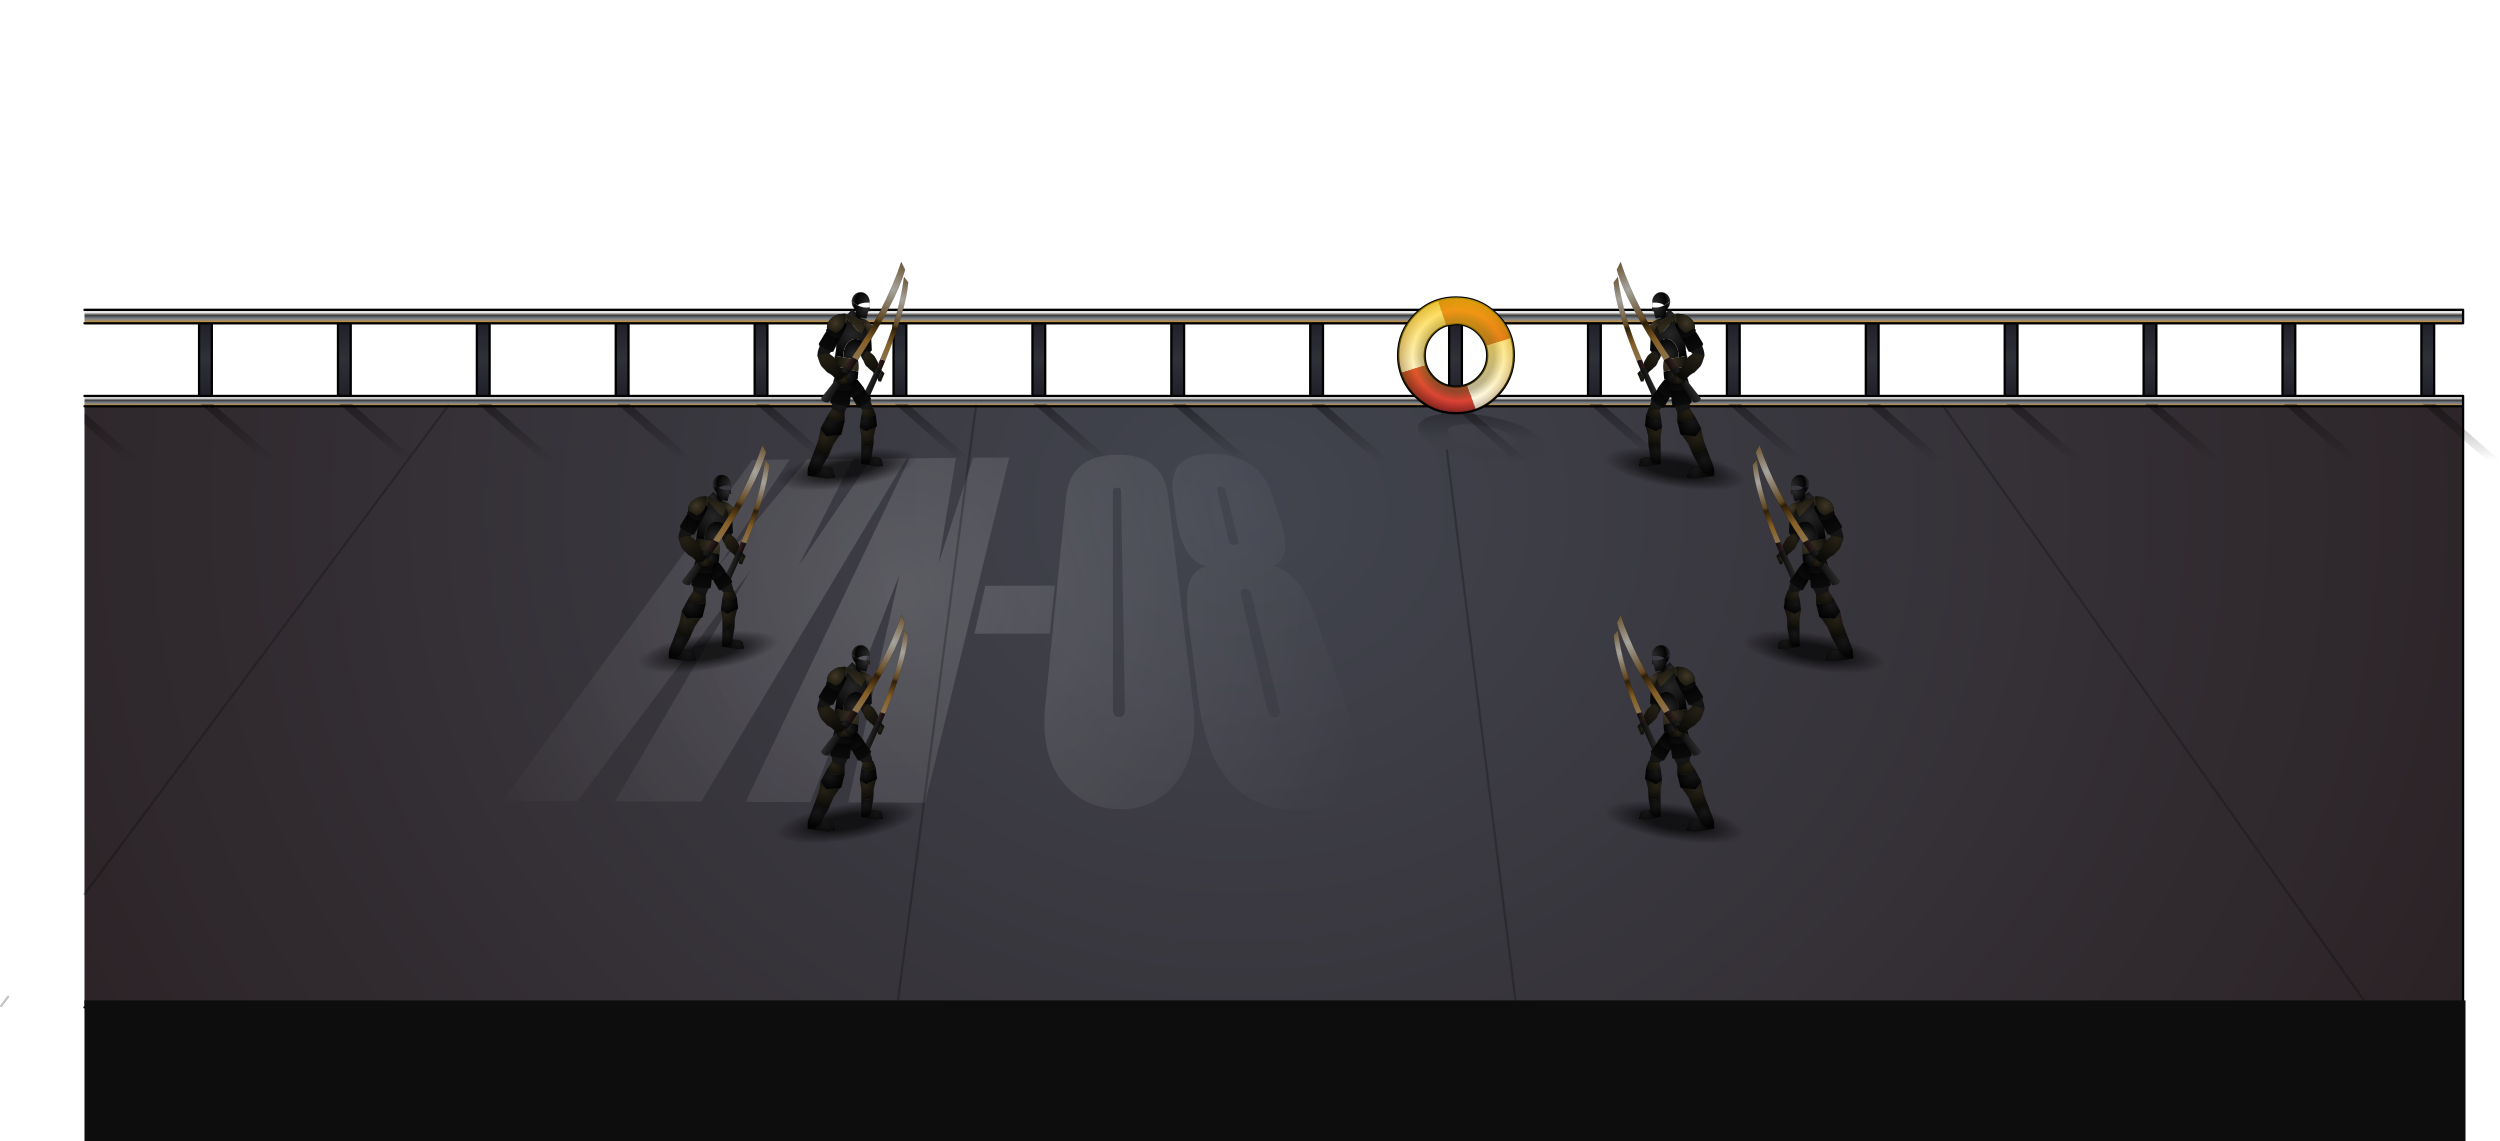 <?xml version="1.0" encoding="UTF-8" standalone="no"?>
<svg xmlns:ffdec="https://www.free-decompiler.com/flash" xmlns:xlink="http://www.w3.org/1999/xlink" ffdec:objectType="frame" height="985.9px" width="2159.9px" xmlns="http://www.w3.org/2000/svg">
  <g transform="matrix(2.0, 0.0, 0.0, 2.0, 1090.6, 485.9)">
    <use ffdec:characterId="3422" height="364.95" transform="matrix(1.0, 0.0, 0.0, 1.0, -545.3, -114.95)" width="1079.95" xlink:href="#sprite0"/>
    <use ffdec:characterId="2676" height="214.05" id="player5" transform="matrix(1.0, 0.0, 0.0, 1.0, -229.1, -226.25)" width="170.55" xlink:href="#sprite1"/>
    <use ffdec:characterId="2676" height="214.05" id="player6" transform="matrix(-1.0, 0.0, 0.0, 1.0, 227.9, -226.25)" width="170.55" xlink:href="#sprite1"/>
    <use ffdec:characterId="2676" height="214.05" id="player1" transform="matrix(1.0, 0.0, 0.0, 1.0, -289.1, -147.35)" width="170.55" xlink:href="#sprite1"/>
    <use ffdec:characterId="2676" height="214.05" id="player2" transform="matrix(-1.0, 0.0, 0.0, 1.0, 287.9, -147.35)" width="170.55" xlink:href="#sprite1"/>
    <use ffdec:characterId="2676" height="214.05" id="player3" transform="matrix(1.0, 0.0, 0.0, 1.0, -229.1, -73.75)" width="170.55" xlink:href="#sprite1"/>
    <use ffdec:characterId="2676" height="214.05" id="player4" transform="matrix(-1.0, 0.0, 0.0, 1.0, 227.9, -73.75)" width="170.55" xlink:href="#sprite1"/>
  </g>
  <defs>
    <g id="sprite0" transform="matrix(1.0, 0.0, 0.0, 1.0, 528.5, 118.9)">
      <use ffdec:characterId="3421" height="364.95" transform="matrix(1.0, 0.0, 0.0, 1.0, -528.5, -118.9)" width="1079.95" xlink:href="#shape0"/>
    </g>
    <g id="shape0" transform="matrix(1.0, 0.0, 0.0, 1.0, 528.5, 118.9)">
      <path d="M103.0 -109.95 L103.0 -73.4 97.5 -73.4 97.5 -109.95 103.0 -109.95" fill="url(#gradient0)" fill-rule="evenodd" stroke="none"/>
      <path d="M43.0 -109.95 L43.0 -73.4 37.5 -73.4 37.5 -109.95 43.0 -109.95" fill="url(#gradient1)" fill-rule="evenodd" stroke="none"/>
      <path d="M157.5 -109.95 L163.0 -109.95 163.0 -73.4 157.5 -73.4 157.5 -109.95" fill="url(#gradient2)" fill-rule="evenodd" stroke="none"/>
      <path d="M283.0 -109.95 L283.0 -73.4 277.5 -73.4 277.5 -109.95 283.0 -109.95" fill="url(#gradient3)" fill-rule="evenodd" stroke="none"/>
      <path d="M223.0 -109.95 L223.0 -73.4 217.5 -73.4 217.5 -109.95 223.0 -109.95" fill="url(#gradient4)" fill-rule="evenodd" stroke="none"/>
      <path d="M463.0 -109.95 L463.0 -73.4 457.5 -73.4 457.5 -109.95 463.0 -109.95" fill="url(#gradient5)" fill-rule="evenodd" stroke="none"/>
      <path d="M343.0 -109.95 L343.0 -73.4 337.5 -73.4 337.5 -109.95 343.0 -109.95" fill="url(#gradient6)" fill-rule="evenodd" stroke="none"/>
      <path d="M403.0 -109.95 L403.0 -73.4 397.5 -73.4 397.5 -109.95 403.0 -109.95" fill="url(#gradient7)" fill-rule="evenodd" stroke="none"/>
      <path d="M523.0 -109.95 L523.0 -73.4 517.5 -73.4 517.5 -109.95 523.0 -109.95" fill="url(#gradient8)" fill-rule="evenodd" stroke="none"/>
      <path d="M-377.0 -109.95 L-377.0 -73.4 -382.5 -73.4 -382.5 -109.95 -377.0 -109.95" fill="url(#gradient9)" fill-rule="evenodd" stroke="none"/>
      <path d="M-437.0 -109.95 L-437.0 -73.4 -442.5 -73.4 -442.5 -109.95 -437.0 -109.95" fill="url(#gradient10)" fill-rule="evenodd" stroke="none"/>
      <path d="M-197.0 -109.95 L-197.0 -73.4 -202.5 -73.4 -202.5 -109.95 -197.0 -109.95" fill="url(#gradient11)" fill-rule="evenodd" stroke="none"/>
      <path d="M-317.0 -109.95 L-317.0 -73.4 -322.5 -73.4 -322.5 -109.95 -317.0 -109.95" fill="url(#gradient12)" fill-rule="evenodd" stroke="none"/>
      <path d="M-257.0 -109.95 L-257.0 -73.4 -262.5 -73.4 -262.5 -109.95 -257.0 -109.95" fill="url(#gradient13)" fill-rule="evenodd" stroke="none"/>
      <path d="M-17.0 -109.95 L-17.0 -73.4 -22.5 -73.4 -22.5 -109.95 -17.0 -109.95" fill="url(#gradient14)" fill-rule="evenodd" stroke="none"/>
      <path d="M-137.0 -109.95 L-137.0 -73.4 -142.5 -73.4 -142.5 -109.95 -137.0 -109.95" fill="url(#gradient15)" fill-rule="evenodd" stroke="none"/>
      <path d="M-82.5 -109.95 L-77.0 -109.95 -77.0 -73.4 -82.5 -73.4 -82.5 -109.95" fill="url(#gradient16)" fill-rule="evenodd" stroke="none"/>
      <path d="M103.0 -109.95 L103.0 -73.4 97.5 -73.4 97.5 -109.95 103.0 -109.95 M43.0 -109.95 L43.0 -73.4 37.5 -73.4 37.5 -109.95 43.0 -109.95 M157.5 -109.95 L163.0 -109.95 163.0 -73.4 157.5 -73.4 157.5 -109.95 M283.0 -109.95 L283.0 -73.4 277.5 -73.4 277.5 -109.95 283.0 -109.95 M223.0 -109.95 L223.0 -73.4 217.5 -73.4 217.5 -109.95 223.0 -109.95 M463.0 -109.95 L463.0 -73.4 457.5 -73.4 457.5 -109.95 463.0 -109.95 M343.0 -109.95 L343.0 -73.4 337.5 -73.4 337.5 -109.95 343.0 -109.95 M403.0 -109.95 L403.0 -73.4 397.5 -73.4 397.5 -109.95 403.0 -109.95 M523.0 -109.95 L523.0 -73.4 517.5 -73.4 517.5 -109.95 523.0 -109.95 M-377.0 -109.95 L-377.0 -73.4 -382.5 -73.4 -382.5 -109.95 -377.0 -109.95 M-437.0 -109.95 L-437.0 -73.4 -442.5 -73.4 -442.5 -109.95 -437.0 -109.95 M-197.0 -109.95 L-197.0 -73.4 -202.5 -73.4 -202.5 -109.95 -197.0 -109.95 M-317.0 -109.95 L-317.0 -73.4 -322.5 -73.4 -322.5 -109.95 -317.0 -109.95 M-257.0 -109.95 L-257.0 -73.4 -262.5 -73.4 -262.5 -109.95 -257.0 -109.95 M-17.0 -109.95 L-17.0 -73.4 -22.5 -73.4 -22.5 -109.95 -17.0 -109.95 M-137.0 -109.95 L-137.0 -73.4 -142.5 -73.4 -142.5 -109.95 -137.0 -109.95 M-82.5 -109.95 L-77.0 -109.95 -77.0 -73.4 -82.5 -73.4 -82.5 -109.95 Z" fill="none" stroke="#000000" stroke-linecap="round" stroke-linejoin="round" stroke-width="1.0"/>
      <path d="M535.5 -71.4 L535.5 188.25 -492.0 188.25 -492.0 -71.4 535.5 -71.4" fill="url(#gradient17)" fill-rule="evenodd" stroke="none"/>
      <path d="M-492.0 -113.05 L535.5 -113.05 535.5 -107.25 -492.0 -107.25 -492.0 -113.05" fill="url(#gradient18)" fill-rule="evenodd" stroke="none"/>
      <path d="M-492.0 -75.85 L535.5 -75.85 535.5 -71.65 535.5 -71.4 -492.0 -71.4 -492.0 -75.85" fill="url(#gradient19)" fill-rule="evenodd" stroke="none"/>
      <path d="M-492.0 -113.05 L535.5 -113.05 535.5 -107.25 -492.0 -107.25 M-492.0 -75.85 L535.5 -75.85 535.5 -71.65 M535.5 -71.4 L535.5 188.25 -492.0 188.25 M535.5 -71.4 L-492.0 -71.4" fill="none" stroke="#000000" stroke-linecap="round" stroke-linejoin="round" stroke-width="1.0"/>
      <path d="M6.35 -13.35 L0.95 -35.2 Q0.55 -36.65 -1.2 -36.6 -3.1 -36.65 -2.7 -35.2 L2.25 -13.3 Q2.65 -11.5 4.75 -11.5 6.75 -11.5 6.35 -13.35 M20.55 -34.4 L24.1 -23.95 Q30.55 -5.2 21.05 -2.35 32.9 -0.1 39.7 19.4 L52.15 55.5 Q59.45 76.6 56.5 88.2 52.6 103.05 31.75 102.95 -4.7 102.8 -10.75 55.5 L-15.35 19.6 Q-17.9 0.1 -7.2 -2.2 -17.95 -4.95 -20.45 -23.65 L-21.8 -34.1 Q-22.3 -37.75 -21.7 -40.5 -19.85 -50.8 -4.65 -50.85 3.05 -50.95 10.05 -47.3 17.35 -43.45 20.55 -34.4 M7.55 9.95 L18.95 59.6 Q19.65 62.9 22.45 62.95 25.1 62.9 24.3 59.6 L12.05 9.85 Q11.45 7.6 9.35 7.6 7.05 7.6 7.55 9.95 M-187.35 -48.4 L-218.05 -2.45 -179.7 -48.45 -159.95 -48.65 -183.5 -2.55 -152.0 -48.75 -136.85 -48.9 -225.55 99.35 -262.85 99.3 -204.2 -0.6 -279.2 99.25 -311.35 99.0 -203.5 -48.25 -187.35 -48.4 M-92.55 -49.25 L-128.85 99.85 -162.1 99.7 -140.0 1.55 -178.45 99.6 -206.4 99.5 -135.65 -48.9 -115.55 -49.1 -123.05 -3.65 -108.15 -49.2 -92.55 -49.25 M-47.75 -34.8 L-47.75 59.6 Q-47.75 62.8 -45.0 62.85 -42.5 62.85 -42.55 59.6 L-44.25 -34.8 Q-44.3 -36.25 -45.95 -36.25 -47.8 -36.25 -47.75 -34.8 M-23.85 -32.45 L-13.15 57.15 Q-10.75 77.4 -19.4 89.75 -28.6 102.7 -44.6 102.65 -60.9 102.55 -70.3 89.8 -79.05 77.85 -76.95 57.45 L-68.0 -31.95 Q-66.2 -50.3 -45.95 -50.45 -26.1 -50.7 -23.85 -32.45 M-74.95 26.8 L-107.55 26.85 -102.85 6.15 -72.85 6.1 -74.95 26.8" fill="url(#gradient20)" fill-rule="evenodd" stroke="none"/>
      <path d="M126.1 -56.45 L124.9 -58.1 Q122.45 -60.4 116.75 -62.05 L110.65 -63.3 105.45 -63.65 Q99.9 -63.7 97.65 -62.05 96.3 -61.05 96.7 -59.75 96.95 -59.0 97.9 -58.1 100.35 -55.85 106.05 -54.2 L112.9 -52.8 117.3 -52.55 Q122.9 -52.55 125.1 -54.2 126.5 -55.2 126.1 -56.45 M126.0 -63.9 Q132.95 -61.35 136.4 -58.1 138.15 -56.5 138.65 -55.05 139.4 -52.7 136.9 -50.85 132.75 -47.85 122.4 -47.8 L113.9 -48.35 Q107.7 -49.05 101.5 -50.85 98.8 -51.6 96.5 -52.45 89.8 -54.95 86.4 -58.1 84.65 -59.75 84.2 -61.2 83.75 -62.65 84.55 -63.9 85.0 -64.7 86.0 -65.4 88.8 -67.45 94.55 -68.1 L100.45 -68.4 109.65 -67.8 Q115.45 -67.1 121.35 -65.4 L126.0 -63.9" fill="url(#gradient21)" fill-rule="evenodd" stroke="none"/>
      <path d="M94.55 -68.1 L94.1 -71.7 M310.75 -71.7 L494.35 187.65 M96.5 -52.45 L126.45 187.65 M-525.0 183.65 L-528.0 187.65 M-334.85 -71.7 L-492.0 139.35 M-140.9 187.65 L-106.9 -71.7" fill="none" stroke="#000000" stroke-linecap="round" stroke-linejoin="round" stroke-opacity="0.231" stroke-width="1.0"/>
      <path d="M11.45 -47.85 L5.95 -47.85 -21.95 -72.4 -16.45 -72.4 11.45 -47.85" fill="url(#gradient22)" fill-rule="evenodd" stroke="none"/>
      <path d="M71.45 -47.85 L65.95 -47.85 38.05 -72.4 43.55 -72.4 71.45 -47.85" fill="url(#gradient23)" fill-rule="evenodd" stroke="none"/>
      <path d="M98.05 -72.4 L103.55 -72.4 131.45 -47.85 125.95 -47.85 98.05 -72.4" fill="url(#gradient24)" fill-rule="evenodd" stroke="none"/>
      <path d="M218.05 -72.4 L223.55 -72.4 251.45 -47.85 245.95 -47.85 218.05 -72.4" fill="url(#gradient25)" fill-rule="evenodd" stroke="none"/>
      <path d="M191.45 -47.85 L185.95 -47.85 158.05 -72.4 163.55 -72.4 191.45 -47.85" fill="url(#gradient26)" fill-rule="evenodd" stroke="none"/>
      <path d="M311.45 -47.85 L305.95 -47.85 278.05 -72.4 283.55 -72.4 311.45 -47.85" fill="url(#gradient27)" fill-rule="evenodd" stroke="none"/>
      <path d="M398.05 -72.4 L403.55 -72.4 431.45 -47.85 425.95 -47.85 398.05 -72.4" fill="url(#gradient28)" fill-rule="evenodd" stroke="none"/>
      <path d="M338.05 -72.4 L343.55 -72.4 371.45 -47.85 365.95 -47.85 338.05 -72.4" fill="url(#gradient29)" fill-rule="evenodd" stroke="none"/>
      <path d="M458.05 -72.4 L463.55 -72.4 491.45 -47.85 485.95 -47.85 458.05 -72.4" fill="url(#gradient30)" fill-rule="evenodd" stroke="none"/>
      <path d="M518.05 -72.4 L523.55 -72.4 551.45 -47.85 545.95 -47.85 518.05 -72.4" fill="url(#gradient31)" fill-rule="evenodd" stroke="none"/>
      <path d="M-492.0 -63.6 L-492.0 -68.45 -468.55 -47.85 -474.05 -47.85 -492.0 -63.6" fill="url(#gradient32)" fill-rule="evenodd" stroke="none"/>
      <path d="M-441.95 -72.4 L-436.45 -72.4 -408.55 -47.85 -414.05 -47.85 -441.95 -72.4" fill="url(#gradient33)" fill-rule="evenodd" stroke="none"/>
      <path d="M-381.95 -72.4 L-376.45 -72.4 -348.55 -47.85 -354.05 -47.85 -381.95 -72.4" fill="url(#gradient34)" fill-rule="evenodd" stroke="none"/>
      <path d="M-261.95 -72.4 L-256.45 -72.4 -228.55 -47.85 -234.05 -47.85 -261.95 -72.4" fill="url(#gradient35)" fill-rule="evenodd" stroke="none"/>
      <path d="M-321.95 -72.4 L-316.45 -72.4 -288.55 -47.85 -294.05 -47.85 -321.95 -72.4" fill="url(#gradient36)" fill-rule="evenodd" stroke="none"/>
      <path d="M-201.95 -72.4 L-196.45 -72.4 -168.55 -47.85 -174.05 -47.85 -201.95 -72.4" fill="url(#gradient37)" fill-rule="evenodd" stroke="none"/>
      <path d="M-141.95 -72.4 L-136.45 -72.4 -108.55 -47.85 -114.05 -47.85 -141.95 -72.4" fill="url(#gradient38)" fill-rule="evenodd" stroke="none"/>
      <path d="M-48.55 -47.85 L-54.05 -47.85 -81.95 -72.4 -76.45 -72.4 -48.55 -47.85" fill="url(#gradient39)" fill-rule="evenodd" stroke="none"/>
      <path d="M92.5 -117.2 Q96.2 -118.4 100.45 -118.4 110.8 -118.45 118.15 -111.1 122.7 -106.55 124.4 -100.85 L113.35 -97.4 Q112.4 -100.5 109.95 -102.95 106.0 -106.9 100.45 -106.9 L96.3 -106.3 92.5 -117.2 M109.05 -69.85 Q105.05 -68.4 100.45 -68.4 90.1 -68.4 82.8 -75.75 78.25 -80.3 76.55 -85.95 L87.5 -89.35 Q88.45 -86.3 90.9 -83.85 94.85 -79.9 100.45 -79.9 103.0 -79.9 105.25 -80.75 L109.05 -69.85" fill="url(#gradient40)" fill-rule="evenodd" stroke="none"/>
      <path d="M92.5 -117.2 L96.3 -106.3 Q93.3 -105.35 90.9 -102.95 86.95 -99.0 86.95 -93.4 86.95 -91.3 87.5 -89.35 L76.55 -85.95 Q75.45 -89.45 75.45 -93.4 75.45 -103.75 82.8 -111.1 87.1 -115.45 92.5 -117.2 M113.35 -97.4 L124.4 -100.85 Q125.45 -97.35 125.45 -93.4 125.45 -83.1 118.15 -75.75 114.05 -71.65 109.05 -69.85 L105.25 -80.75 Q107.85 -81.75 109.95 -83.85 113.95 -87.85 113.95 -93.4 113.95 -95.55 113.35 -97.4" fill="url(#gradient41)" fill-rule="evenodd" stroke="none"/>
      <path d="M124.4 -100.85 Q122.7 -106.55 118.15 -111.1 110.8 -118.45 100.45 -118.4 96.2 -118.4 92.5 -117.2 87.1 -115.45 82.8 -111.1 75.45 -103.75 75.45 -93.4 75.45 -89.45 76.55 -85.95 78.25 -80.3 82.8 -75.75 90.1 -68.4 100.45 -68.4 105.05 -68.4 109.05 -69.85 114.05 -71.65 118.15 -75.75 125.45 -83.1 125.45 -93.4 125.45 -97.35 124.4 -100.85 M96.3 -106.3 L100.45 -106.9 Q106.0 -106.9 109.95 -102.95 112.4 -100.5 113.35 -97.4 113.95 -95.55 113.95 -93.4 113.95 -87.85 109.95 -83.85 107.85 -81.75 105.25 -80.75 103.0 -79.9 100.45 -79.9 94.85 -79.9 90.9 -83.85 88.45 -86.3 87.5 -89.35 86.95 -91.3 86.95 -93.4 86.95 -99.0 90.9 -102.95 93.3 -105.35 96.3 -106.3 Z" fill="none" stroke="#000000" stroke-linecap="round" stroke-linejoin="round" stroke-width="1.0"/>
      <path d="M536.55 246.05 L-492.0 246.05 -492.0 185.25 536.55 185.25 536.55 246.05" fill="#0d0d0d" fill-rule="evenodd" stroke="none"/>
      <path d="M109.95 -102.95 Q106.0 -106.9 100.45 -106.9 L96.3 -106.3 Q93.3 -105.35 90.9 -102.95 86.95 -99.0 86.95 -93.4 86.95 -91.3 87.5 -89.35 88.45 -86.3 90.9 -83.85 94.85 -79.9 100.45 -79.9 103.0 -79.9 105.25 -80.75 107.85 -81.75 109.95 -83.85 113.95 -87.85 113.95 -93.4 113.95 -95.55 113.35 -97.4 112.4 -100.5 109.95 -102.95 M82.8 -111.1 Q87.1 -115.45 92.5 -117.2 96.2 -118.4 100.45 -118.4 110.8 -118.45 118.15 -111.1 122.7 -106.55 124.4 -100.85 125.45 -97.35 125.45 -93.4 125.45 -83.1 118.15 -75.75 114.05 -71.65 109.05 -69.85 105.05 -68.4 100.45 -68.4 90.1 -68.4 82.8 -75.75 78.25 -80.3 76.55 -85.95 75.45 -89.45 75.45 -93.4 75.45 -103.75 82.8 -111.1" fill="url(#gradient42)" fill-rule="evenodd" stroke="none"/>
    </g>
    <linearGradient gradientTransform="matrix(0.0, -0.022, 0.003, 0.0, 100.25, -91.65)" gradientUnits="userSpaceOnUse" id="gradient0" spreadMethod="pad" x1="-819.2" x2="819.2">
      <stop offset="0.0" stop-color="#1e1d27"/>
      <stop offset="0.51" stop-color="#2f3137"/>
      <stop offset="1.0" stop-color="#1e1d27"/>
    </linearGradient>
    <linearGradient gradientTransform="matrix(0.0, -0.022, 0.003, 0.0, 40.25, -91.65)" gradientUnits="userSpaceOnUse" id="gradient1" spreadMethod="pad" x1="-819.2" x2="819.2">
      <stop offset="0.0" stop-color="#1e1d27"/>
      <stop offset="0.51" stop-color="#2f3137"/>
      <stop offset="1.0" stop-color="#1e1d27"/>
    </linearGradient>
    <linearGradient gradientTransform="matrix(0.0, -0.022, 0.003, 0.0, 160.25, -91.65)" gradientUnits="userSpaceOnUse" id="gradient2" spreadMethod="pad" x1="-819.2" x2="819.2">
      <stop offset="0.0" stop-color="#1e1d27"/>
      <stop offset="0.51" stop-color="#2f3137"/>
      <stop offset="1.0" stop-color="#1e1d27"/>
    </linearGradient>
    <linearGradient gradientTransform="matrix(0.0, -0.022, 0.003, 0.0, 280.25, -91.65)" gradientUnits="userSpaceOnUse" id="gradient3" spreadMethod="pad" x1="-819.2" x2="819.2">
      <stop offset="0.0" stop-color="#1e1d27"/>
      <stop offset="0.51" stop-color="#2f3137"/>
      <stop offset="1.0" stop-color="#1e1d27"/>
    </linearGradient>
    <linearGradient gradientTransform="matrix(0.0, -0.022, 0.003, 0.0, 220.25, -91.65)" gradientUnits="userSpaceOnUse" id="gradient4" spreadMethod="pad" x1="-819.2" x2="819.2">
      <stop offset="0.0" stop-color="#1e1d27"/>
      <stop offset="0.51" stop-color="#2f3137"/>
      <stop offset="1.0" stop-color="#1e1d27"/>
    </linearGradient>
    <linearGradient gradientTransform="matrix(0.0, -0.022, 0.003, 0.0, 460.25, -91.65)" gradientUnits="userSpaceOnUse" id="gradient5" spreadMethod="pad" x1="-819.2" x2="819.2">
      <stop offset="0.0" stop-color="#1e1d27"/>
      <stop offset="0.51" stop-color="#2f3137"/>
      <stop offset="1.0" stop-color="#1e1d27"/>
    </linearGradient>
    <linearGradient gradientTransform="matrix(0.0, -0.022, 0.003, 0.0, 340.25, -91.65)" gradientUnits="userSpaceOnUse" id="gradient6" spreadMethod="pad" x1="-819.2" x2="819.2">
      <stop offset="0.0" stop-color="#1e1d27"/>
      <stop offset="0.51" stop-color="#2f3137"/>
      <stop offset="1.0" stop-color="#1e1d27"/>
    </linearGradient>
    <linearGradient gradientTransform="matrix(0.0, -0.022, 0.003, 0.0, 400.25, -91.65)" gradientUnits="userSpaceOnUse" id="gradient7" spreadMethod="pad" x1="-819.2" x2="819.2">
      <stop offset="0.0" stop-color="#1e1d27"/>
      <stop offset="0.51" stop-color="#2f3137"/>
      <stop offset="1.0" stop-color="#1e1d27"/>
    </linearGradient>
    <linearGradient gradientTransform="matrix(0.0, -0.022, 0.003, 0.0, 520.25, -91.65)" gradientUnits="userSpaceOnUse" id="gradient8" spreadMethod="pad" x1="-819.2" x2="819.2">
      <stop offset="0.0" stop-color="#1e1d27"/>
      <stop offset="0.51" stop-color="#2f3137"/>
      <stop offset="1.0" stop-color="#1e1d27"/>
    </linearGradient>
    <linearGradient gradientTransform="matrix(0.0, -0.022, 0.003, 0.0, -379.75, -91.65)" gradientUnits="userSpaceOnUse" id="gradient9" spreadMethod="pad" x1="-819.2" x2="819.2">
      <stop offset="0.0" stop-color="#1e1d27"/>
      <stop offset="0.51" stop-color="#2f3137"/>
      <stop offset="1.0" stop-color="#1e1d27"/>
    </linearGradient>
    <linearGradient gradientTransform="matrix(0.0, -0.022, 0.003, 0.0, -439.75, -91.65)" gradientUnits="userSpaceOnUse" id="gradient10" spreadMethod="pad" x1="-819.2" x2="819.2">
      <stop offset="0.0" stop-color="#1e1d27"/>
      <stop offset="0.51" stop-color="#2f3137"/>
      <stop offset="1.0" stop-color="#1e1d27"/>
    </linearGradient>
    <linearGradient gradientTransform="matrix(0.0, -0.022, 0.003, 0.0, -199.75, -91.65)" gradientUnits="userSpaceOnUse" id="gradient11" spreadMethod="pad" x1="-819.2" x2="819.2">
      <stop offset="0.0" stop-color="#1e1d27"/>
      <stop offset="0.51" stop-color="#2f3137"/>
      <stop offset="1.0" stop-color="#1e1d27"/>
    </linearGradient>
    <linearGradient gradientTransform="matrix(0.0, -0.022, 0.003, 0.0, -319.75, -91.65)" gradientUnits="userSpaceOnUse" id="gradient12" spreadMethod="pad" x1="-819.2" x2="819.2">
      <stop offset="0.0" stop-color="#1e1d27"/>
      <stop offset="0.51" stop-color="#2f3137"/>
      <stop offset="1.0" stop-color="#1e1d27"/>
    </linearGradient>
    <linearGradient gradientTransform="matrix(0.0, -0.022, 0.003, 0.0, -259.75, -91.65)" gradientUnits="userSpaceOnUse" id="gradient13" spreadMethod="pad" x1="-819.2" x2="819.2">
      <stop offset="0.0" stop-color="#1e1d27"/>
      <stop offset="0.51" stop-color="#2f3137"/>
      <stop offset="1.0" stop-color="#1e1d27"/>
    </linearGradient>
    <linearGradient gradientTransform="matrix(0.0, -0.022, 0.003, 0.0, -19.75, -91.65)" gradientUnits="userSpaceOnUse" id="gradient14" spreadMethod="pad" x1="-819.2" x2="819.2">
      <stop offset="0.0" stop-color="#1e1d27"/>
      <stop offset="0.51" stop-color="#2f3137"/>
      <stop offset="1.0" stop-color="#1e1d27"/>
    </linearGradient>
    <linearGradient gradientTransform="matrix(0.0, -0.022, 0.003, 0.0, -139.75, -91.65)" gradientUnits="userSpaceOnUse" id="gradient15" spreadMethod="pad" x1="-819.2" x2="819.2">
      <stop offset="0.0" stop-color="#1e1d27"/>
      <stop offset="0.51" stop-color="#2f3137"/>
      <stop offset="1.0" stop-color="#1e1d27"/>
    </linearGradient>
    <linearGradient gradientTransform="matrix(0.0, -0.022, 0.003, 0.0, -79.75, -91.65)" gradientUnits="userSpaceOnUse" id="gradient16" spreadMethod="pad" x1="-819.2" x2="819.2">
      <stop offset="0.0" stop-color="#1e1d27"/>
      <stop offset="0.51" stop-color="#2f3137"/>
      <stop offset="1.0" stop-color="#1e1d27"/>
    </linearGradient>
    <radialGradient cx="0" cy="0" gradientTransform="matrix(0.713, 0.0, 0.0, 0.62, 6.9, -27.65)" gradientUnits="userSpaceOnUse" id="gradient17" r="819.2" spreadMethod="pad">
      <stop offset="0.0" stop-color="#42454f"/>
      <stop offset="1.0" stop-color="#2b2225"/>
    </radialGradient>
    <linearGradient gradientTransform="matrix(0.0, -0.004, 0.628, 0.0, 21.05, -110.15)" gradientUnits="userSpaceOnUse" id="gradient18" spreadMethod="pad" x1="-819.2" x2="819.2">
      <stop offset="0.0" stop-color="#f29915"/>
      <stop offset="0.361" stop-color="#79828e"/>
      <stop offset="0.584" stop-color="#3c3c3c"/>
      <stop offset="0.792" stop-color="#ffffff"/>
      <stop offset="1.0" stop-color="#717983"/>
    </linearGradient>
    <linearGradient gradientTransform="matrix(0.0, -0.003, 0.628, 0.0, 21.05, -73.6)" gradientUnits="userSpaceOnUse" id="gradient19" spreadMethod="pad" x1="-819.2" x2="819.2">
      <stop offset="0.0" stop-color="#f29915"/>
      <stop offset="0.361" stop-color="#79828e"/>
      <stop offset="0.584" stop-color="#3c3c3c"/>
      <stop offset="0.792" stop-color="#ffffff"/>
      <stop offset="1.0" stop-color="#717983"/>
    </linearGradient>
    <radialGradient cx="0" cy="0" gradientTransform="matrix(0.256, 0.0, 0.0, 0.256, -138.4, 8.65)" gradientUnits="userSpaceOnUse" id="gradient20" r="819.2" spreadMethod="pad">
      <stop offset="0.0" stop-color="#ffffff" stop-opacity="0.161"/>
      <stop offset="1.0" stop-color="#ffffff" stop-opacity="0.0"/>
    </radialGradient>
    <linearGradient gradientTransform="matrix(-0.013, -0.013, -0.433, 0.0, 441.4, -58.1)" gradientUnits="userSpaceOnUse" id="gradient21" spreadMethod="pad" x1="-819.2" x2="819.2">
      <stop offset="0.471" stop-color="#000000" stop-opacity="0.024"/>
      <stop offset="1.0" stop-color="#000000" stop-opacity="0.251"/>
    </linearGradient>
    <linearGradient gradientTransform="matrix(0.017, 0.015, 0.003, 0.0, -5.3, -60.15)" gradientUnits="userSpaceOnUse" id="gradient22" spreadMethod="pad" x1="-819.2" x2="819.2">
      <stop offset="0.0" stop-color="#000000" stop-opacity="0.353"/>
      <stop offset="1.0" stop-color="#000000" stop-opacity="0.0"/>
    </linearGradient>
    <linearGradient gradientTransform="matrix(0.017, 0.015, 0.003, 0.0, 54.7, -60.15)" gradientUnits="userSpaceOnUse" id="gradient23" spreadMethod="pad" x1="-819.2" x2="819.2">
      <stop offset="0.0" stop-color="#000000" stop-opacity="0.353"/>
      <stop offset="1.0" stop-color="#000000" stop-opacity="0.0"/>
    </linearGradient>
    <linearGradient gradientTransform="matrix(0.017, 0.015, 0.003, 0.0, 114.7, -60.15)" gradientUnits="userSpaceOnUse" id="gradient24" spreadMethod="pad" x1="-819.2" x2="819.2">
      <stop offset="0.0" stop-color="#000000" stop-opacity="0.353"/>
      <stop offset="1.0" stop-color="#000000" stop-opacity="0.0"/>
    </linearGradient>
    <linearGradient gradientTransform="matrix(0.017, 0.015, 0.003, 0.0, 234.7, -60.15)" gradientUnits="userSpaceOnUse" id="gradient25" spreadMethod="pad" x1="-819.2" x2="819.2">
      <stop offset="0.0" stop-color="#000000" stop-opacity="0.353"/>
      <stop offset="1.0" stop-color="#000000" stop-opacity="0.0"/>
    </linearGradient>
    <linearGradient gradientTransform="matrix(0.017, 0.015, 0.003, 0.0, 174.7, -60.15)" gradientUnits="userSpaceOnUse" id="gradient26" spreadMethod="pad" x1="-819.2" x2="819.2">
      <stop offset="0.0" stop-color="#000000" stop-opacity="0.353"/>
      <stop offset="1.0" stop-color="#000000" stop-opacity="0.0"/>
    </linearGradient>
    <linearGradient gradientTransform="matrix(0.017, 0.015, 0.003, 0.0, 294.7, -60.15)" gradientUnits="userSpaceOnUse" id="gradient27" spreadMethod="pad" x1="-819.2" x2="819.2">
      <stop offset="0.0" stop-color="#000000" stop-opacity="0.353"/>
      <stop offset="1.0" stop-color="#000000" stop-opacity="0.0"/>
    </linearGradient>
    <linearGradient gradientTransform="matrix(0.017, 0.015, 0.003, 0.0, 414.7, -60.15)" gradientUnits="userSpaceOnUse" id="gradient28" spreadMethod="pad" x1="-819.2" x2="819.2">
      <stop offset="0.0" stop-color="#000000" stop-opacity="0.353"/>
      <stop offset="1.0" stop-color="#000000" stop-opacity="0.0"/>
    </linearGradient>
    <linearGradient gradientTransform="matrix(0.017, 0.015, 0.003, 0.0, 354.7, -60.15)" gradientUnits="userSpaceOnUse" id="gradient29" spreadMethod="pad" x1="-819.2" x2="819.2">
      <stop offset="0.0" stop-color="#000000" stop-opacity="0.353"/>
      <stop offset="1.0" stop-color="#000000" stop-opacity="0.0"/>
    </linearGradient>
    <linearGradient gradientTransform="matrix(0.017, 0.015, 0.003, 0.0, 474.7, -60.15)" gradientUnits="userSpaceOnUse" id="gradient30" spreadMethod="pad" x1="-819.2" x2="819.2">
      <stop offset="0.0" stop-color="#000000" stop-opacity="0.353"/>
      <stop offset="1.0" stop-color="#000000" stop-opacity="0.0"/>
    </linearGradient>
    <linearGradient gradientTransform="matrix(0.017, 0.015, 0.003, 0.0, 534.7, -60.15)" gradientUnits="userSpaceOnUse" id="gradient31" spreadMethod="pad" x1="-819.2" x2="819.2">
      <stop offset="0.0" stop-color="#000000" stop-opacity="0.353"/>
      <stop offset="1.0" stop-color="#000000" stop-opacity="0.0"/>
    </linearGradient>
    <linearGradient gradientTransform="matrix(0.017, 0.015, 0.003, 0.0, -485.3, -60.15)" gradientUnits="userSpaceOnUse" id="gradient32" spreadMethod="pad" x1="-819.2" x2="819.2">
      <stop offset="0.0" stop-color="#000000" stop-opacity="0.353"/>
      <stop offset="1.0" stop-color="#000000" stop-opacity="0.0"/>
    </linearGradient>
    <linearGradient gradientTransform="matrix(0.017, 0.015, 0.003, 0.0, -425.3, -60.15)" gradientUnits="userSpaceOnUse" id="gradient33" spreadMethod="pad" x1="-819.2" x2="819.2">
      <stop offset="0.0" stop-color="#000000" stop-opacity="0.353"/>
      <stop offset="1.0" stop-color="#000000" stop-opacity="0.0"/>
    </linearGradient>
    <linearGradient gradientTransform="matrix(0.017, 0.015, 0.003, 0.0, -365.3, -60.15)" gradientUnits="userSpaceOnUse" id="gradient34" spreadMethod="pad" x1="-819.2" x2="819.2">
      <stop offset="0.0" stop-color="#000000" stop-opacity="0.353"/>
      <stop offset="1.0" stop-color="#000000" stop-opacity="0.0"/>
    </linearGradient>
    <linearGradient gradientTransform="matrix(0.017, 0.015, 0.003, 0.0, -245.3, -60.15)" gradientUnits="userSpaceOnUse" id="gradient35" spreadMethod="pad" x1="-819.2" x2="819.2">
      <stop offset="0.0" stop-color="#000000" stop-opacity="0.353"/>
      <stop offset="1.0" stop-color="#000000" stop-opacity="0.0"/>
    </linearGradient>
    <linearGradient gradientTransform="matrix(0.017, 0.015, 0.003, 0.0, -305.3, -60.15)" gradientUnits="userSpaceOnUse" id="gradient36" spreadMethod="pad" x1="-819.2" x2="819.2">
      <stop offset="0.0" stop-color="#000000" stop-opacity="0.353"/>
      <stop offset="1.0" stop-color="#000000" stop-opacity="0.0"/>
    </linearGradient>
    <linearGradient gradientTransform="matrix(0.017, 0.015, 0.003, 0.0, -185.3, -60.15)" gradientUnits="userSpaceOnUse" id="gradient37" spreadMethod="pad" x1="-819.2" x2="819.2">
      <stop offset="0.0" stop-color="#000000" stop-opacity="0.353"/>
      <stop offset="1.0" stop-color="#000000" stop-opacity="0.0"/>
    </linearGradient>
    <linearGradient gradientTransform="matrix(0.017, 0.015, 0.003, 0.0, -125.3, -60.15)" gradientUnits="userSpaceOnUse" id="gradient38" spreadMethod="pad" x1="-819.2" x2="819.2">
      <stop offset="0.0" stop-color="#000000" stop-opacity="0.353"/>
      <stop offset="1.0" stop-color="#000000" stop-opacity="0.0"/>
    </linearGradient>
    <linearGradient gradientTransform="matrix(0.017, 0.015, 0.003, 0.0, -65.3, -60.15)" gradientUnits="userSpaceOnUse" id="gradient39" spreadMethod="pad" x1="-819.2" x2="819.2">
      <stop offset="0.0" stop-color="#000000" stop-opacity="0.353"/>
      <stop offset="1.0" stop-color="#000000" stop-opacity="0.0"/>
    </linearGradient>
    <radialGradient cx="0" cy="0" gradientTransform="matrix(0.031, 0.0, 0.0, 0.031, 101.45, -93.4)" gradientUnits="userSpaceOnUse" id="gradient40" r="819.2" spreadMethod="pad">
      <stop offset="0.612" stop-color="#833030"/>
      <stop offset="0.776" stop-color="#d83838"/>
      <stop offset="1.0" stop-color="#7a1f1f"/>
    </radialGradient>
    <radialGradient cx="0" cy="0" gradientTransform="matrix(0.031, 0.0, 0.0, 0.031, 101.45, -93.4)" gradientUnits="userSpaceOnUse" id="gradient41" r="819.2" spreadMethod="pad">
      <stop offset="0.612" stop-color="#aeaeae"/>
      <stop offset="0.776" stop-color="#ffffff"/>
      <stop offset="1.0" stop-color="#b8a79c"/>
    </radialGradient>
    <linearGradient gradientTransform="matrix(-0.004, 0.03, -0.03, -0.004, 100.45, -93.4)" gradientUnits="userSpaceOnUse" id="gradient42" spreadMethod="pad" x1="-819.2" x2="819.2">
      <stop offset="0.0" stop-color="#ffcc00" stop-opacity="0.714"/>
      <stop offset="1.0" stop-color="#ffcc00" stop-opacity="0.0"/>
    </linearGradient>
    <g id="sprite1" transform="matrix(1.0, 0.0, 0.0, 1.0, 50.0, 150.25)">
      <use ffdec:characterId="166" height="213.6" id="inner2" transform="matrix(1.0, 0.0, 0.0, 1.0, -46.65, -150.25)" width="146.55" xlink:href="#sprite2"/>
      <use ffdec:characterId="2675" height="130.05" id="shield" transform="matrix(1.0, 0.0, 0.0, 1.0, -50.0, -66.25)" width="170.55" xlink:href="#sprite20"/>
      <use ffdec:characterId="2674" height="68.8" id="speech" transform="matrix(-1.0, 0.0, 0.0, 1.0, 12.6, -101.25)" width="46.5" xlink:href="#sprite21"/>
    </g>
    <g id="sprite2" transform="matrix(1.0, 0.0, 0.0, 1.0, 46.2, 150.05)">
      <use ffdec:characterId="144" height="19.95" id="shadower" transform="matrix(1.0, 0.0, 0.0, 1.0, -32.5, 26.0)" width="65.05" xlink:href="#sprite3"/>
      <filter id="filter0"/>
      <use ffdec:characterId="130" filter="url(#filter0)" height="19.65" id="arm2" transform="matrix(0.796, -0.032, 0.032, 0.796, 4.761, -26.133)" width="7.1" xlink:href="#sprite4"/>
      <filter id="filter1"/>
      <use ffdec:characterId="121" filter="url(#filter1)" height="18.35" id="hand2" transform="matrix(-0.711, 0.364, 0.364, 0.711, 10.744, -16.298)" width="7.05" xlink:href="#sprite6"/>
      <filter id="filter2"/>
      <use ffdec:characterId="124" filter="url(#filter2)" height="68.95" id="weapon2" transform="matrix(0.757, 0.257, -0.257, 0.757, 24.36, -47.232)" width="6.0" xlink:href="#sprite8"/>
      <filter id="filter3"/>
      <use ffdec:characterId="142" filter="url(#filter3)" height="5.3" id="foot2" transform="matrix(0.8, 0.0, 0.0, 0.8, 6.27, 30.58)" width="11.75" xlink:href="#sprite10"/>
      <filter id="filter4"/>
      <use ffdec:characterId="130" filter="url(#filter4)" height="19.65" id="leg2" transform="matrix(0.789, -0.544, 0.453, 0.657, -1.293, 0.24)" width="7.1" xlink:href="#sprite4"/>
      <filter id="filter5"/>
      <use ffdec:characterId="139" filter="url(#filter5)" height="30.4" id="leg4" transform="matrix(0.799, 0.013, -0.013, 0.799, 5.823, 9.247)" width="9.25" xlink:href="#sprite12"/>
      <filter id="filter6"/>
      <use ffdec:characterId="142" filter="url(#filter6)" height="5.3" id="foot1" transform="matrix(0.998, -0.031, 0.031, 0.998, -16.971, 34.938)" width="11.75" xlink:href="#sprite10"/>
      <filter id="filter7"/>
      <use ffdec:characterId="130" filter="url(#filter7)" height="19.65" id="leg1" transform="matrix(1.184, 0.166, -0.138, 0.987, -5.248, -6.561)" width="7.1" xlink:href="#sprite4"/>
      <filter id="filter8"/>
      <use ffdec:characterId="139" filter="url(#filter8)" height="30.4" id="leg3" transform="matrix(0.929, 0.364, -0.364, 0.929, -7.342, 8.453)" width="9.25" xlink:href="#sprite12"/>
      <filter id="filter9"/>
      <use ffdec:characterId="136" filter="url(#filter9)" height="32.85" id="chest" transform="matrix(0.992, 0.122, -0.122, 0.992, -7.363, -34.332)" width="19.85" xlink:href="#sprite14"/>
      <filter id="filter10"/>
      <use ffdec:characterId="133" filter="url(#filter10)" height="11.35" id="head" transform="matrix(1.0, 0.0, 0.0, 1.0, 2.2, -40.5)" width="7.9" xlink:href="#sprite16"/>
      <filter id="filter11"/>
      <use ffdec:characterId="130" filter="url(#filter11)" height="19.65" id="arm1" transform="matrix(0.879, 0.469, -0.469, 0.879, -5.619, -30.278)" width="7.1" xlink:href="#sprite4"/>
      <filter id="filter12"/>
      <use ffdec:characterId="127" filter="url(#filter12)" height="8.45" id="shoulder" transform="matrix(1.0, 0.0, 0.0, 1.0, -8.55, -31.3)" width="8.0" xlink:href="#sprite18"/>
      <filter id="filter13"/>
      <use ffdec:characterId="124" filter="url(#filter13)" height="68.95" id="weapon1" transform="matrix(0.866, 0.5, -0.5, 0.866, 23.097, -53.806)" width="6.0" xlink:href="#sprite8"/>
      <filter id="filter14"/>
      <use ffdec:characterId="121" filter="url(#filter14)" height="18.35" id="hand1" transform="matrix(0.686, -0.726, 0.726, 0.686, -14.473, -11.15)" width="7.05" xlink:href="#sprite6"/>
    </g>
    <g id="sprite3" transform="matrix(1.0, 0.0, 0.0, 1.0, 32.5, 9.95)">
      <use ffdec:characterId="143" height="19.95" transform="matrix(1.0, 0.0, 0.0, 1.0, -32.5, -9.95)" width="65.05" xlink:href="#shape1"/>
    </g>
    <g id="shape1" transform="matrix(1.0, 0.0, 0.0, 1.0, 32.5, 9.95)">
      <path d="M1.45 8.25 Q-12.05 10.55 -22.0 9.8 -31.85 9.0 -32.45 5.6 -33.05 2.2 -24.0 -1.85 -14.9 -5.9 -1.4 -8.2 12.1 -10.55 22.0 -9.75 31.95 -9.0 32.5 -5.6 33.1 -2.2 24.0 1.85 14.95 5.9 1.45 8.25" fill="url(#gradient43)" fill-rule="evenodd" stroke="none"/>
    </g>
    <radialGradient cx="0" cy="0" gradientTransform="matrix(0.043, -0.007, 0.002, 0.011, 0.05, 0.0)" gradientUnits="userSpaceOnUse" id="gradient43" r="819.2" spreadMethod="pad">
      <stop offset="0.333" stop-color="#000000" stop-opacity="0.682"/>
      <stop offset="0.863" stop-color="#000000" stop-opacity="0.0"/>
      <stop offset="1.0" stop-color="#000000" stop-opacity="0.0"/>
    </radialGradient>
    <g id="sprite4" transform="matrix(1.0, 0.0, 0.0, 1.0, 3.55, 9.8)">
      <use ffdec:characterId="129" height="19.65" transform="matrix(1.0, 0.0, 0.0, 1.0, -3.55, -9.8)" width="7.1" xlink:href="#sprite5"/>
    </g>
    <g id="sprite5" transform="matrix(1.0, 0.0, 0.0, 1.0, 3.55, 9.8)">
      <use ffdec:characterId="128" height="19.65" transform="matrix(1.0, 0.0, 0.0, 1.0, -3.55, -9.8)" width="7.1" xlink:href="#shape2"/>
    </g>
    <g id="shape2" transform="matrix(1.0, 0.0, 0.0, 1.0, 3.55, 9.8)">
      <path d="M-3.5 4.0 L-3.55 3.6 -3.35 -0.7 Q-3.2 -2.85 -2.6 -4.1 L-2.2 -5.25 -1.8 -5.85 -0.5 -6.75 Q1.35 -7.55 3.3 -5.75 L3.45 -2.35 3.55 3.3 3.55 3.6 3.55 4.0 Q-0.2 6.9 -3.5 4.0" fill="url(#gradient44)" fill-rule="evenodd" stroke="none"/>
      <path d="M-3.5 4.0 L-3.55 3.6 -3.35 -0.7 Q-3.2 -2.85 -2.6 -4.1 L-2.2 -5.25 -1.8 -5.85 -0.5 -6.75 Q1.35 -7.55 3.3 -5.75 L3.45 -2.35 3.55 3.3 3.55 3.6 3.55 4.0" fill="none" stroke="#000000" stroke-linecap="round" stroke-linejoin="round" stroke-width="0.05"/>
      <path d="M3.55 4.0 Q-0.2 6.9 -3.5 4.0" fill="none" stroke="#000000" stroke-linecap="round" stroke-linejoin="round" stroke-width="0.05"/>
      <path d="M-3.5 -2.65 L-3.55 -2.9 -3.35 -5.7 Q-3.2 -7.1 -2.6 -7.9 L-2.2 -8.65 -1.8 -9.05 -0.5 -9.65 Q1.35 -10.15 3.3 -8.95 L3.45 -6.75 3.55 -3.1 3.55 -2.9 3.55 -2.65 Q-0.2 -0.75 -3.5 -2.65 M2.85 4.1 L2.3 6.5 Q1.8 8.45 0.45 9.85 L-0.5 9.5 Q-1.55 9.05 -1.9 8.15 -2.5 6.85 -2.6 5.5 L-2.8 4.0 Q-0.75 5.0 2.85 4.1" fill="url(#gradient45)" fill-rule="evenodd" stroke="none"/>
      <path d="M-3.5 -2.65 L-3.55 -2.9 -3.35 -5.7 Q-3.2 -7.1 -2.6 -7.9 L-2.2 -8.65 -1.8 -9.05 -0.5 -9.65 Q1.35 -10.15 3.3 -8.95 L3.45 -6.75 3.55 -3.1 3.55 -2.9 3.55 -2.65 M2.85 4.1 L2.3 6.5 Q1.8 8.45 0.45 9.85 L-0.5 9.5 Q-1.55 9.05 -1.9 8.15 -2.5 6.85 -2.6 5.5 L-2.8 4.0" fill="none" stroke="#000000" stroke-linecap="round" stroke-linejoin="round" stroke-width="0.05"/>
      <path d="M3.55 -2.65 Q-0.2 -0.75 -3.5 -2.65 M-2.8 4.0 Q-0.75 5.0 2.85 4.1" fill="none" stroke="#000000" stroke-linecap="round" stroke-linejoin="round" stroke-width="0.05"/>
    </g>
    <radialGradient cx="0" cy="0" gradientTransform="matrix(0.019, -0.002, 2.0E-4, 0.029, -0.2, 16.65)" gradientUnits="userSpaceOnUse" id="gradient44" r="819.2" spreadMethod="pad">
      <stop offset="0.0" stop-color="#161616"/>
      <stop offset="1.0" stop-color="#000000"/>
    </radialGradient>
    <radialGradient cx="0" cy="0" gradientTransform="matrix(0.019, -0.001, 2.0E-4, 0.019, -0.2, 5.6)" gradientUnits="userSpaceOnUse" id="gradient45" r="819.2" spreadMethod="pad">
      <stop offset="0.0" stop-color="#161616"/>
      <stop offset="1.0" stop-color="#000000"/>
    </radialGradient>
    <g id="sprite6" transform="matrix(1.0, 0.0, 0.0, 1.0, 3.55, 9.15)">
      <use ffdec:characterId="120" height="18.35" transform="matrix(1.0, 0.0, 0.0, 1.0, -3.55, -9.15)" width="7.05" xlink:href="#sprite7"/>
    </g>
    <g id="sprite7" transform="matrix(1.0, 0.0, 0.0, 1.0, 3.55, 9.15)">
      <use ffdec:characterId="119" height="18.35" transform="matrix(1.0, 0.0, 0.0, 1.0, -3.55, -9.15)" width="7.05" xlink:href="#shape3"/>
    </g>
    <g id="shape3" transform="matrix(1.0, 0.0, 0.0, 1.0, 3.55, 9.15)">
      <path d="M2.0 4.95 L2.0 5.0 1.95 5.05 2.0 4.95" fill="url(#gradient46)" fill-rule="evenodd" stroke="none"/>
      <path d="M1.9 4.85 L2.0 4.9 2.0 4.95 1.9 4.85" fill="url(#gradient47)" fill-rule="evenodd" stroke="none"/>
      <path d="M3.0 -6.9 Q3.7 -4.25 3.45 -2.1 2.75 -0.55 2.4 0.8 0.9 3.15 1.9 4.85 L2.0 4.95 1.95 5.05 Q-0.9 6.25 -2.95 4.05 L-2.95 4.0 Q-2.25 1.55 -3.15 -1.05 L-3.0 -4.55 Q-2.8 -6.1 -0.75 -9.15 L3.0 -6.9" fill="url(#gradient48)" fill-rule="evenodd" stroke="none"/>
      <path d="M1.95 5.05 L0.9 6.85 1.3 8.4 0.15 9.2 -3.55 6.1 -2.95 4.05 Q-0.9 6.25 1.95 5.05" fill="url(#gradient49)" fill-rule="evenodd" stroke="none"/>
      <path d="M3.0 -6.9 Q3.7 -4.25 3.45 -2.1 2.75 -0.55 2.4 0.8 0.9 3.15 1.9 4.85 L2.0 4.95 2.0 5.0 1.95 5.05 0.9 6.85 1.3 8.4 0.15 9.2 -3.55 6.1 -2.95 4.05 -2.95 4.0 Q-2.25 1.55 -3.15 -1.05 L-3.0 -4.55 Q-2.8 -6.1 -0.75 -9.15 M2.0 4.9 L2.0 4.95 M1.95 5.05 Q-0.9 6.25 -2.95 4.05" fill="none" stroke="#000000" stroke-linecap="round" stroke-linejoin="round" stroke-width="0.05"/>
    </g>
    <radialGradient cx="0" cy="0" gradientTransform="matrix(0.013, 0.003, -0.002, 0.014, 0.8, -7.0)" gradientUnits="userSpaceOnUse" id="gradient46" r="819.2" spreadMethod="pad">
      <stop offset="0.0" stop-color="#161616"/>
      <stop offset="1.0" stop-color="#000000"/>
    </radialGradient>
    <radialGradient cx="0" cy="0" gradientTransform="matrix(0.004, 7.0E-4, -5.0E-4, 0.004, -0.45, 6.05)" gradientUnits="userSpaceOnUse" id="gradient47" r="819.2" spreadMethod="pad">
      <stop offset="0.0" stop-color="#161616"/>
      <stop offset="1.0" stop-color="#000000"/>
    </radialGradient>
    <radialGradient cx="0" cy="0" gradientTransform="matrix(0.013, 0.003, -0.002, 0.014, 0.8, -7.0)" gradientUnits="userSpaceOnUse" id="gradient48" r="819.2" spreadMethod="pad">
      <stop offset="0.0" stop-color="#262116"/>
      <stop offset="1.0" stop-color="#090906"/>
    </radialGradient>
    <radialGradient cx="0" cy="0" gradientTransform="matrix(0.004, 7.0E-4, -5.0E-4, 0.004, -0.45, 6.05)" gradientUnits="userSpaceOnUse" id="gradient49" r="819.2" spreadMethod="pad">
      <stop offset="0.0" stop-color="#262116"/>
      <stop offset="1.0" stop-color="#090906"/>
    </radialGradient>
    <g id="sprite8" transform="matrix(1.0, 0.0, 0.0, 1.0, 5.2, 36.9)">
      <use ffdec:characterId="123" height="68.95" transform="matrix(1.0, 0.0, 0.0, 1.0, -5.2, -36.9)" width="6.0" xlink:href="#sprite9"/>
    </g>
    <g id="sprite9" transform="matrix(1.0, 0.0, 0.0, 1.0, 3.75, 41.15)">
      <use ffdec:characterId="122" height="68.95" transform="matrix(1.0, 0.0, 0.0, 1.0, -3.75, -41.15)" width="6.0" xlink:href="#shape4"/>
    </g>
    <g id="shape4" transform="matrix(1.0, 0.0, 0.0, 1.0, 3.75, 41.15)">
      <path d="M1.35 10.2 L-0.15 27.1 Q-2.5 28.5 -3.75 27.1 -2.4 18.25 -1.55 9.95 L1.35 10.2" fill="url(#gradient50)" fill-rule="evenodd" stroke="none"/>
      <path d="M1.7 4.9 L1.35 10.2 -1.55 9.95 -1.1 5.05 1.7 4.9" fill="url(#gradient51)" fill-rule="evenodd" stroke="none"/>
      <path d="M-1.1 5.05 Q1.05 -20.55 -3.2 -41.15 L-0.15 -39.15 Q3.45 -25.1 1.7 4.9 L-1.1 5.05" fill="url(#gradient52)" fill-rule="evenodd" stroke="none"/>
      <path d="M-1.1 5.05 Q1.05 -20.55 -3.2 -41.15 L-0.15 -39.15 Q3.45 -25.1 1.7 4.9 L1.35 10.2 -0.15 27.1 Q-2.5 28.5 -3.75 27.1 -2.4 18.25 -1.55 9.95 L-1.1 5.05" fill="none" stroke="#000000" stroke-linecap="round" stroke-linejoin="round" stroke-width="0.05"/>
      <path d="M-1.1 5.05 L1.7 4.9 M-1.55 9.95 L1.35 10.2" fill="none" stroke="#000000" stroke-linecap="round" stroke-linejoin="round" stroke-width="0.05"/>
    </g>
    <linearGradient gradientTransform="matrix(0.003, 0.0, 0.0, 0.011, -1.2, 18.85)" gradientUnits="userSpaceOnUse" id="gradient50" spreadMethod="pad" x1="-819.2" x2="819.2">
      <stop offset="0.0" stop-color="#2c2c2c"/>
      <stop offset="1.0" stop-color="#0b0b0b"/>
    </linearGradient>
    <linearGradient gradientTransform="matrix(0.002, 0.0, 0.0, 0.003, 0.05, 7.55)" gradientUnits="userSpaceOnUse" id="gradient51" spreadMethod="pad" x1="-819.2" x2="819.2">
      <stop offset="0.0" stop-color="#382020"/>
      <stop offset="1.0" stop-color="#0d0a0a"/>
    </linearGradient>
    <radialGradient cx="0" cy="0" gradientTransform="matrix(0.042, 0.0, 0.0, 0.042, -0.25, -29.25)" gradientUnits="userSpaceOnUse" id="gradient52" r="819.2" spreadMethod="pad">
      <stop offset="0.0" stop-color="#a7a59f"/>
      <stop offset="0.416" stop-color="#624720"/>
      <stop offset="0.467" stop-color="#2e1e07"/>
      <stop offset="0.729" stop-color="#855f26"/>
      <stop offset="1.0" stop-color="#8d744e"/>
    </radialGradient>
    <g id="sprite10" transform="matrix(1.0, 0.0, 0.0, 1.0, 5.85, 2.65)">
      <use ffdec:characterId="141" height="5.3" transform="matrix(1.0, 0.0, 0.0, 1.0, -5.85, -2.65)" width="11.75" xlink:href="#sprite11"/>
    </g>
    <g id="sprite11" transform="matrix(1.0, 0.0, 0.0, 1.0, 5.85, 2.65)">
      <use ffdec:characterId="140" height="5.3" transform="matrix(1.0, 0.0, 0.0, 1.0, -5.85, -2.65)" width="11.75" xlink:href="#shape5"/>
    </g>
    <g id="shape5" transform="matrix(1.0, 0.0, 0.0, 1.0, 5.85, 2.65)">
      <path d="M-1.35 -2.65 L3.0 -2.4 5.05 -1.5 5.7 1.25 5.25 2.15 4.25 2.45 3.35 2.5 2.65 2.65 -5.7 1.2 -5.85 0.65 -5.6 -2.2 -1.35 -2.65" fill="url(#gradient53)" fill-rule="evenodd" stroke="none"/>
      <path d="M5.7 1.25 L5.85 2.0 5.9 2.2 4.25 2.45 2.65 2.65 3.35 2.5 4.25 2.45 5.25 2.15 5.7 1.25 M-5.7 1.2 L-5.85 1.15 -5.85 0.65 -5.7 1.2 M5.85 2.0 L5.25 2.15 5.85 2.0" fill="url(#gradient54)" fill-rule="evenodd" stroke="none"/>
      <path d="M-1.35 -2.65 L3.0 -2.4 5.05 -1.5 5.7 1.25 5.85 2.0 5.25 2.15 4.25 2.45 3.35 2.5 2.65 2.65 -5.7 1.2 -5.85 0.65 -5.6 -2.2" fill="none" stroke="#000000" stroke-linecap="round" stroke-linejoin="round" stroke-width="0.05"/>
    </g>
    <radialGradient cx="0" cy="0" gradientTransform="matrix(0.01, -0.002, 0.003, 0.012, 2.2, -1.4)" gradientUnits="userSpaceOnUse" id="gradient53" r="819.2" spreadMethod="pad">
      <stop offset="0.0" stop-color="#161616"/>
      <stop offset="1.0" stop-color="#000000"/>
    </radialGradient>
    <radialGradient cx="0" cy="0" gradientTransform="matrix(0.011, 0.0, 0.0, 0.011, -2.75, -1.4)" gradientUnits="userSpaceOnUse" id="gradient54" r="819.2" spreadMethod="pad">
      <stop offset="0.0" stop-color="#161616"/>
      <stop offset="1.0" stop-color="#000000"/>
    </radialGradient>
    <g id="sprite12" transform="matrix(1.0, 0.0, 0.0, 1.0, 4.6, 15.2)">
      <use ffdec:characterId="138" height="30.4" transform="matrix(1.0, 0.0, 0.0, 1.0, -4.6, -15.2)" width="9.25" xlink:href="#sprite13"/>
    </g>
    <g id="sprite13" transform="matrix(1.0, 0.0, 0.0, 1.0, 4.6, 15.2)">
      <use ffdec:characterId="137" height="30.4" transform="matrix(1.0, 0.0, 0.0, 1.0, -4.6, -15.2)" width="9.25" xlink:href="#shape6"/>
    </g>
    <g id="shape6" transform="matrix(1.0, 0.0, 0.0, 1.0, 4.6, 15.2)">
      <path d="M3.85 -11.35 L4.65 -5.5 4.05 -4.65 -1.3 -2.3 -4.5 -4.25 -4.6 -4.9 -3.9 -10.65 -1.0 -9.25 3.85 -11.35" fill="url(#gradient55)" fill-rule="evenodd" stroke="none"/>
      <path d="M2.85 4.95 L1.6 13.4 -0.1 15.2 -3.55 13.15 -3.6 4.8 Q-0.95 6.8 2.85 4.95" fill="url(#gradient56)" fill-rule="evenodd" stroke="none"/>
      <path d="M4.05 -4.65 L3.0 -0.15 2.85 4.95 Q-0.95 6.8 -3.6 4.8 L-3.7 0.5 -4.5 -4.25 -1.3 -2.3 4.05 -4.65" fill="url(#gradient57)" fill-rule="evenodd" stroke="none"/>
      <path d="M-3.9 -10.65 L-3.1 -14.5 -3.1 -14.55 -2.75 -14.8 Q-0.05 -13.75 2.3 -15.2 L3.85 -11.35 -1.0 -9.25 -3.9 -10.65" fill="url(#gradient58)" fill-rule="evenodd" stroke="none"/>
      <path d="M-3.9 -10.65 L-3.1 -14.5 -3.1 -14.55 -2.75 -14.8 Q-0.05 -13.75 2.3 -15.2 L3.85 -11.35 4.65 -5.5 4.05 -4.65 3.0 -0.15 2.85 4.95 1.6 13.4 -0.1 15.2 -3.55 13.15 -3.6 4.8 -3.7 0.5 -4.5 -4.25 -4.6 -4.9 -3.9 -10.65 -1.0 -9.25 3.85 -11.35 M-4.5 -4.25 L-1.3 -2.3 4.05 -4.65 M2.85 4.95 Q-0.95 6.8 -3.6 4.8" fill="none" stroke="#000000" stroke-linecap="round" stroke-linejoin="round" stroke-width="0.05"/>
    </g>
    <radialGradient cx="0" cy="0" gradientTransform="matrix(0.009, -3.0E-4, -2.0E-4, 0.008, -2.0, -8.15)" gradientUnits="userSpaceOnUse" id="gradient55" r="819.2" spreadMethod="pad">
      <stop offset="0.0" stop-color="#161616"/>
      <stop offset="1.0" stop-color="#000000"/>
    </radialGradient>
    <radialGradient cx="0" cy="0" gradientTransform="matrix(0.009, -3.0E-4, -2.0E-4, 0.009, -1.2, 8.4)" gradientUnits="userSpaceOnUse" id="gradient56" r="819.2" spreadMethod="pad">
      <stop offset="0.0" stop-color="#161616"/>
      <stop offset="1.0" stop-color="#000000"/>
    </radialGradient>
    <radialGradient cx="0" cy="0" gradientTransform="matrix(0.011, -3.0E-4, -2.0E-4, 0.01, -1.8, -1.65)" gradientUnits="userSpaceOnUse" id="gradient57" r="819.2" spreadMethod="pad">
      <stop offset="0.0" stop-color="#262116"/>
      <stop offset="1.0" stop-color="#090906"/>
    </radialGradient>
    <radialGradient cx="0" cy="0" gradientTransform="matrix(0.008, -2.0E-4, -2.0E-4, 0.007, -2.05, -13.2)" gradientUnits="userSpaceOnUse" id="gradient58" r="819.2" spreadMethod="pad">
      <stop offset="0.0" stop-color="#262116"/>
      <stop offset="1.0" stop-color="#090906"/>
    </radialGradient>
    <g id="sprite14" transform="matrix(1.0, 0.0, 0.0, 1.0, 9.9, 16.4)">
      <use ffdec:characterId="135" height="32.85" transform="matrix(1.0, 0.0, 0.0, 1.0, -9.9, -16.4)" width="19.85" xlink:href="#sprite15"/>
    </g>
    <g id="sprite15" transform="matrix(1.0, 0.0, 0.0, 1.0, 9.9, 16.4)">
      <use ffdec:characterId="134" height="32.85" transform="matrix(1.0, 0.0, 0.0, 1.0, -9.9, -16.4)" width="19.85" xlink:href="#shape7"/>
    </g>
    <g id="shape7" transform="matrix(1.0, 0.0, 0.0, 1.0, 9.9, 16.4)">
      <path d="M7.85 -7.65 L7.5 -6.95 7.4 -7.8 7.85 -7.65" fill="#836201" fill-rule="evenodd" stroke="none"/>
      <path d="M-5.1 4.45 L-5.1 4.4 -4.95 4.45 -5.1 4.45" fill="url(#gradient59)" fill-rule="evenodd" stroke="none"/>
      <path d="M-5.85 -4.35 L-6.4 -5.55 -6.15 -5.6 -5.85 -4.35" fill="#333333" fill-rule="evenodd" stroke="none"/>
      <path d="M-6.2 -5.7 L-6.25 -5.7 -6.3 -5.7 -6.2 -5.7" fill="url(#gradient60)" fill-rule="evenodd" stroke="none"/>
      <path d="M7.5 -6.95 L7.75 -4.2 7.3 -3.3 7.1 -2.95 6.75 -2.1 Q5.35 -3.9 3.4 -3.9 1.35 -3.9 -0.1 -1.95 -1.5 0.05 -1.5 2.85 L-1.35 4.65 -4.95 4.45 Q-4.55 -0.75 -5.85 -4.35 L-6.15 -5.6 Q-3.4 -6.7 -2.4 -9.3 -1.95 -10.55 -1.9 -12.15 L5.2 -6.05 6.45 -9.5 7.4 -7.8 7.5 -6.95" fill="url(#gradient61)" fill-rule="evenodd" stroke="none"/>
      <path d="M6.75 -2.1 L6.55 -1.65 4.95 5.05 -1.35 4.65 -1.5 2.85 Q-1.5 0.05 -0.1 -1.95 1.35 -3.9 3.4 -3.9 5.35 -3.9 6.75 -2.1" fill="url(#gradient62)" fill-rule="evenodd" stroke="none"/>
      <path d="M5.7 10.05 L5.8 10.05 5.95 13.05 2.15 16.45 -5.0 12.6 -4.7 8.75 5.7 10.05" fill="url(#gradient63)" fill-rule="evenodd" stroke="none"/>
      <path d="M-1.75 -14.1 L-0.05 -16.4 4.4 -13.1 3.35 -12.35 -1.75 -14.1" fill="url(#gradient64)" fill-rule="evenodd" stroke="none"/>
      <path d="M-6.15 -5.6 L-6.2 -5.7 -6.3 -5.7 -9.9 -7.8 Q-9.9 -11.6 -5.2 -13.65 L-1.95 -14.05 -1.9 -12.65 -1.9 -12.15 Q-1.95 -10.55 -2.4 -9.3 -3.4 -6.7 -6.15 -5.6" fill="url(#gradient65)" fill-rule="evenodd" stroke="none"/>
      <path d="M4.95 5.05 L5.0 5.05 Q5.75 7.0 5.8 8.8 L5.7 10.05 -4.7 8.75 -5.1 4.45 -4.95 4.45 -1.35 4.65 4.95 5.05" fill="url(#gradient66)" fill-rule="evenodd" stroke="none"/>
      <path d="M-1.95 -14.05 L-1.75 -14.1 3.35 -12.35 5.4 -11.5 6.45 -9.5 5.2 -6.05 -1.9 -12.15 -1.9 -12.65 -1.95 -14.05" fill="url(#gradient67)" fill-rule="evenodd" stroke="none"/>
      <path d="M4.4 -13.1 L4.65 -13.1 Q9.15 -11.95 9.95 -9.1 L7.85 -7.65 7.4 -7.8 6.45 -9.5 5.4 -11.5 3.35 -12.35 4.4 -13.1" fill="url(#gradient68)" fill-rule="evenodd" stroke="none"/>
      <path d="M4.65 -13.1 Q9.15 -11.95 9.95 -9.1 L7.85 -7.65 7.5 -6.95 7.75 -4.2 7.3 -3.3 7.1 -2.95 6.75 -2.1 6.55 -1.65 4.95 5.05 5.0 5.05 Q5.75 7.0 5.8 8.8 L5.7 10.05 5.8 10.05 5.95 13.05 M-5.0 12.6 L-4.7 8.75 -5.1 4.45 -5.1 4.4 -4.95 4.45 Q-4.55 -0.75 -5.85 -4.35 L-6.15 -5.6 -6.2 -5.7 -6.25 -5.7 -6.3 -5.7 -9.9 -7.8 Q-9.9 -11.6 -5.2 -13.65 L-1.95 -14.05 -1.75 -14.1 -0.05 -16.4 4.4 -13.1 3.35 -12.35 5.4 -11.5 6.45 -9.5 7.4 -7.8 7.5 -6.95 M6.45 -9.5 L5.2 -6.05 -1.9 -12.15 Q-1.95 -10.55 -2.4 -9.3 -3.4 -6.7 -6.15 -5.6 M-1.35 4.65 L4.95 5.05 M-1.9 -12.15 L-1.9 -12.65 -1.95 -14.05 M-1.35 4.65 L-4.95 4.45 M3.35 -12.35 L-1.75 -14.1 M-4.7 8.75 L5.7 10.05" fill="none" stroke="#000000" stroke-linecap="round" stroke-linejoin="round" stroke-width="0.05"/>
    </g>
    <radialGradient cx="0" cy="0" gradientTransform="matrix(0.01, 4.0E-4, -5.0E-4, 0.01, 3.05, 6.65)" gradientUnits="userSpaceOnUse" id="gradient59" r="819.2" spreadMethod="pad">
      <stop offset="0.0" stop-color="#a89786"/>
      <stop offset="1.0" stop-color="#484037"/>
    </radialGradient>
    <radialGradient cx="0" cy="0" gradientTransform="matrix(0.008, 0.0, 0.0, 0.008, -4.5, -11.0)" gradientUnits="userSpaceOnUse" id="gradient60" r="819.2" spreadMethod="pad">
      <stop offset="0.0" stop-color="#454545"/>
      <stop offset="1.0" stop-color="#1b1b1b"/>
    </radialGradient>
    <radialGradient cx="0" cy="0" gradientTransform="matrix(0.015, 5.0E-4, -8.0E-4, 0.014, 1.15, -5.65)" gradientUnits="userSpaceOnUse" id="gradient61" r="819.2" spreadMethod="pad">
      <stop offset="0.0" stop-color="#262626"/>
      <stop offset="1.0" stop-color="#000000"/>
    </radialGradient>
    <radialGradient cx="0" cy="0" gradientTransform="matrix(0.009, 0.0, 0.0, 0.009, 3.0, 2.75)" gradientUnits="userSpaceOnUse" id="gradient62" r="819.2" spreadMethod="pad">
      <stop offset="0.0" stop-color="#262626"/>
      <stop offset="1.0" stop-color="#000000"/>
    </radialGradient>
    <radialGradient cx="0" cy="0" gradientTransform="matrix(0.007, 3.0E-4, -4.0E-4, 0.007, 0.45, 12.0)" gradientUnits="userSpaceOnUse" id="gradient63" r="819.2" spreadMethod="pad">
      <stop offset="0.0" stop-color="#262626"/>
      <stop offset="1.0" stop-color="#000000"/>
    </radialGradient>
    <radialGradient cx="0" cy="0" gradientTransform="matrix(0.006, 2.0E-4, -3.0E-4, 0.006, -0.3, -13.9)" gradientUnits="userSpaceOnUse" id="gradient64" r="819.2" spreadMethod="pad">
      <stop offset="0.0" stop-color="#262626"/>
      <stop offset="1.0" stop-color="#000000"/>
    </radialGradient>
    <radialGradient cx="0" cy="0" gradientTransform="matrix(0.008, 0.0, 0.0, 0.008, -4.5, -11.0)" gradientUnits="userSpaceOnUse" id="gradient65" r="819.2" spreadMethod="pad">
      <stop offset="0.0" stop-color="#403726"/>
      <stop offset="1.0" stop-color="#10100a"/>
    </radialGradient>
    <radialGradient cx="0" cy="0" gradientTransform="matrix(0.01, 4.0E-4, -5.0E-4, 0.01, 3.05, 6.65)" gradientUnits="userSpaceOnUse" id="gradient66" r="819.2" spreadMethod="pad">
      <stop offset="0.0" stop-color="#403726"/>
      <stop offset="1.0" stop-color="#10100a"/>
    </radialGradient>
    <radialGradient cx="0" cy="0" gradientTransform="matrix(0.015, 5.0E-4, -8.0E-4, 0.014, 1.15, -5.65)" gradientUnits="userSpaceOnUse" id="gradient67" r="819.2" spreadMethod="pad">
      <stop offset="0.0" stop-color="#403726"/>
      <stop offset="1.0" stop-color="#10100a"/>
    </radialGradient>
    <radialGradient cx="0" cy="0" gradientTransform="matrix(0.006, 2.0E-4, -3.0E-4, 0.006, 8.1, -10.65)" gradientUnits="userSpaceOnUse" id="gradient68" r="819.2" spreadMethod="pad">
      <stop offset="0.0" stop-color="#403726"/>
      <stop offset="1.0" stop-color="#10100a"/>
    </radialGradient>
    <g id="sprite16" transform="matrix(1.0, 0.0, 0.0, 1.0, 2.55, 6.7)">
      <use ffdec:characterId="132" height="11.35" transform="matrix(1.0, 0.0, 0.0, 1.0, -2.55, -6.7)" width="7.9" xlink:href="#sprite17"/>
    </g>
    <g id="sprite17" transform="matrix(1.0, 0.0, 0.0, 1.0, 2.55, 6.7)">
      <use ffdec:characterId="131" height="11.35" transform="matrix(1.0, 0.0, 0.0, 1.0, -2.55, -6.7)" width="7.9" xlink:href="#shape8"/>
    </g>
    <g id="shape8" transform="matrix(1.0, 0.0, 0.0, 1.0, 2.55, 6.7)">
      <path d="M-2.55 -2.8 Q-2.45 -4.35 -1.45 -5.5 -0.3 -6.7 1.3 -6.7 2.9 -6.7 4.0 -5.5 5.15 -4.25 5.15 -2.55 L5.15 -2.25 Q1.55 -2.45 -0.1 -1.05 L-2.55 -2.8" fill="url(#gradient69)" fill-rule="evenodd" stroke="none"/>
      <path d="M5.25 0.65 L5.35 1.4 4.5 1.5 4.5 1.6 3.7 4.65 -0.6 3.7 -1.05 0.7 -1.3 0.5 -1.45 0.35 -2.3 -1.05 -2.55 -2.55 -2.55 -2.8 -0.1 -1.05 Q2.4 0.3 5.15 -0.15 L5.25 0.65" fill="url(#gradient70)" fill-rule="evenodd" stroke="none"/>
      <path d="M5.15 -2.25 L5.1 -1.85 5.0 -1.3 5.25 0.65 5.35 1.4 4.5 1.5 4.5 1.6 3.7 4.65 -0.6 3.7 -1.05 0.7 -1.3 0.5 -1.45 0.35 -2.3 -1.05 -2.55 -2.55 -2.55 -2.8 Q-2.45 -4.35 -1.45 -5.5 -0.3 -6.7 1.3 -6.7 2.9 -6.7 4.0 -5.5 5.15 -4.25 5.15 -2.55 L5.15 -2.25 M5.15 -0.15 L5.25 0.65" fill="none" stroke="#000000" stroke-linecap="round" stroke-linejoin="round" stroke-width="0.05"/>
      <path d="M5.15 -2.25 Q1.55 -2.45 -0.1 -1.05 2.4 0.3 5.15 -0.15" fill="none" stroke="#000000" stroke-linecap="round" stroke-linejoin="round" stroke-width="0.05"/>
    </g>
    <radialGradient cx="0" cy="0" gradientTransform="matrix(0.01, 0.0, 0.0, 0.01, 4.7, -2.65)" gradientUnits="userSpaceOnUse" id="gradient69" r="819.2" spreadMethod="pad">
      <stop offset="0.0" stop-color="#2b2b2b"/>
      <stop offset="0.667" stop-color="#040404"/>
      <stop offset="1.0" stop-color="#404040"/>
    </radialGradient>
    <radialGradient cx="0" cy="0" gradientTransform="matrix(0.009, 0.0, 0.0, 0.009, 3.6, 0.45)" gradientUnits="userSpaceOnUse" id="gradient70" r="819.2" spreadMethod="pad">
      <stop offset="0.0" stop-color="#2b2b2b"/>
      <stop offset="0.667" stop-color="#040404"/>
      <stop offset="1.0" stop-color="#404040"/>
    </radialGradient>
    <g id="sprite18" transform="matrix(1.0, 0.0, 0.0, 1.0, 4.0, 4.25)">
      <use ffdec:characterId="126" height="8.45" transform="matrix(1.0, 0.0, 0.0, 1.0, -4.0, -4.25)" width="8.0" xlink:href="#sprite19"/>
    </g>
    <g id="sprite19" transform="matrix(1.0, 0.0, 0.0, 1.0, 4.0, 4.25)">
      <use ffdec:characterId="125" height="8.45" transform="matrix(1.0, 0.0, 0.0, 1.0, -4.0, -4.25)" width="8.0" xlink:href="#shape9"/>
    </g>
    <g id="shape9" transform="matrix(1.0, 0.0, 0.0, 1.0, 4.0, 4.25)">
      <path d="M4.0 -2.85 L4.0 -2.35 Q3.95 -0.75 3.5 0.5 2.5 3.1 -0.25 4.2 L-0.3 4.1 -0.35 4.1 -4.0 2.0 Q-4.0 -1.8 0.7 -3.85 L3.95 -4.25 4.0 -2.85" fill="url(#gradient71)" fill-rule="evenodd" stroke="none"/>
      <path d="M4.0 -2.85 L3.95 -4.25 0.7 -3.85 Q-4.0 -1.8 -4.0 2.0 L-0.35 4.1 -0.3 4.1 -0.25 4.2 Q2.5 3.1 3.5 0.5 3.95 -0.75 4.0 -2.35 L4.0 -2.85 Z" fill="none" stroke="#000000" stroke-linecap="round" stroke-linejoin="round" stroke-width="0.05"/>
    </g>
    <radialGradient cx="0" cy="0" gradientTransform="matrix(0.007, 2.0E-4, -4.0E-4, 0.007, -0.45, -0.2)" gradientUnits="userSpaceOnUse" id="gradient71" r="819.2" spreadMethod="pad">
      <stop offset="0.0" stop-color="#403726"/>
      <stop offset="1.0" stop-color="#10100a"/>
    </radialGradient>
  </defs>
</svg>
